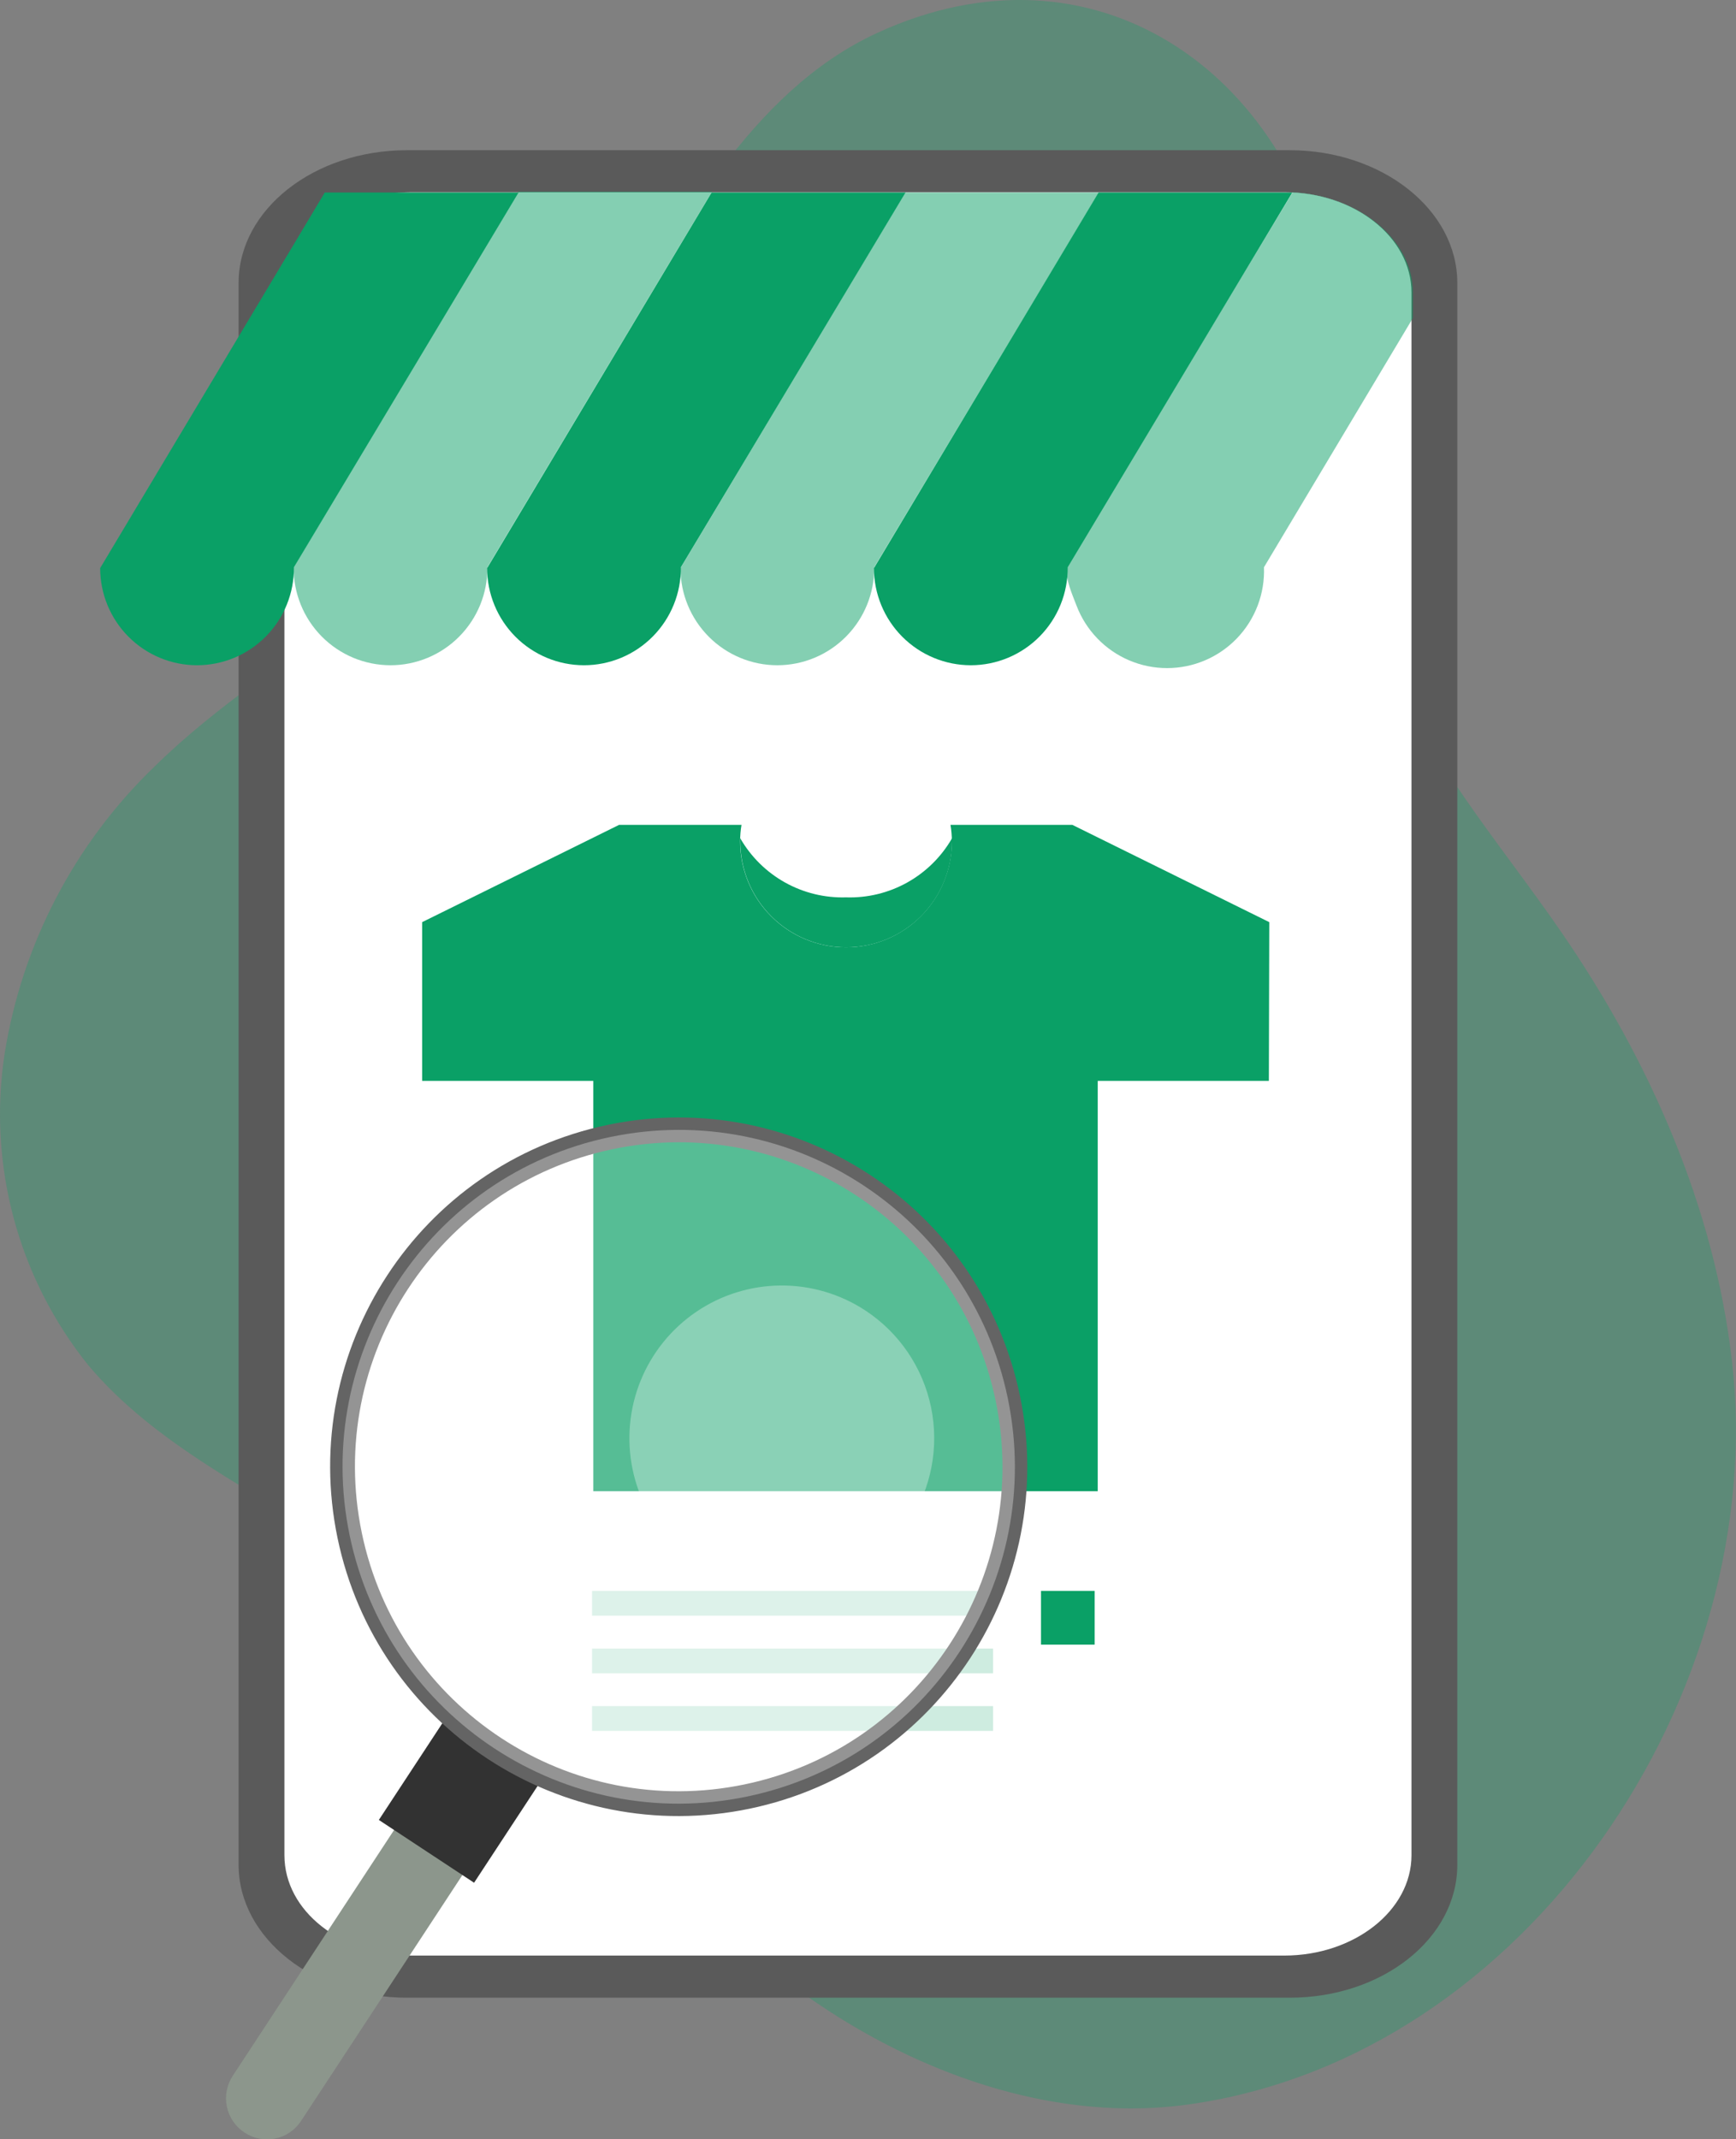 <svg width="280" height="345" viewBox="0 0 280 345" fill="none" xmlns="http://www.w3.org/2000/svg">
<rect x="0" y="0" width="280" height="345" fill="#808080" stroke="none"/>
<g clip-path="url(#clip0_8_1218)">
<path opacity="0.3" d="M141.498 5.306C120.679 14.901 109.796 37.433 96.796 56.352C86.063 71.941 73.043 85.817 58.176 97.51C47.113 106.202 35.036 113.675 25.01 123.542C12.044 135.976 3.511 152.331 0.721 170.095C-0.608 178.925 -0.092 187.935 2.235 196.555C4.562 205.175 8.65 213.217 14.24 220.171C25.168 233.131 41.075 240.491 55.292 249.725C68.908 258.561 81.218 269.269 91.861 281.536C98.959 289.754 105.38 298.627 112.635 306.619C131.9 327.503 162.655 343.487 191.766 339.378C246.473 331.679 285.475 272.911 279.346 219.494C276.507 194.659 266.053 171.021 251.88 150.408C241.764 135.665 229.529 121.961 223.446 105.119C216.799 86.696 218.173 66.399 214.636 47.118C208.011 11.537 176.467 -10.769 141.498 5.306Z" fill="#0AA066"/>
<path d="M208.012 24.225H65.635C50.651 24.225 38.484 33.798 38.484 45.628V300.749C38.484 312.579 50.651 322.174 65.635 322.174H208.012C222.995 322.174 235.049 312.579 235.049 300.749V45.628C235.049 33.798 222.882 24.225 208.012 24.225Z" fill="#5A5A5A"/>
<path d="M207.133 30.998H66.401C55.135 30.998 45.874 38.246 45.874 47.186V299.191C45.874 308.222 55.067 315.379 66.401 315.379H207.133C218.399 315.379 227.659 308.132 227.659 299.191V47.186C227.659 38.246 218.466 30.998 207.133 30.998Z" fill="white"/>
<path d="M31.792 107.286C27.645 107.286 23.668 105.635 20.735 102.697C17.803 99.759 16.155 95.773 16.155 91.618L52.386 31.044H83.637L47.407 91.482C47.424 93.549 47.034 95.6 46.258 97.515C45.481 99.43 44.334 101.172 42.883 102.641C41.431 104.11 39.704 105.277 37.801 106.074C35.897 106.871 33.855 107.283 31.792 107.286Z" fill="#0AA066"/>
<path d="M62.976 107.286C60.913 107.283 58.871 106.872 56.967 106.074C55.064 105.277 53.337 104.11 51.885 102.641C50.434 101.172 49.287 99.43 48.511 97.515C47.734 95.6 47.344 93.549 47.361 91.483L83.592 30.908H114.844L78.613 91.483C78.631 93.551 78.239 95.603 77.462 97.52C76.684 99.437 75.535 101.18 74.081 102.649C72.627 104.119 70.897 105.285 68.991 106.081C67.085 106.877 65.041 107.286 62.976 107.286Z" fill="#0AA066" fill-opacity="0.5"/>
<path d="M94.182 107.286C90.039 107.28 86.067 105.627 83.14 102.689C80.212 99.751 78.568 95.769 78.568 91.618L114.776 31.044H146.05L109.819 91.482C109.837 93.551 109.446 95.603 108.668 97.52C107.89 99.437 106.741 101.18 105.287 102.649C103.834 104.119 102.104 105.285 100.198 106.081C98.292 106.877 96.247 107.286 94.182 107.286Z" fill="#0AA066"/>
<path d="M125.388 107.286C121.241 107.286 117.264 105.635 114.331 102.697C111.399 99.759 109.751 95.773 109.751 91.618L145.982 31.044H177.234L141.003 91.482C141.021 93.549 140.63 95.6 139.854 97.515C139.077 99.43 137.93 101.172 136.479 102.641C135.027 104.11 133.3 105.277 131.397 106.074C129.493 106.871 127.451 107.283 125.388 107.286Z" fill="#0AA066" fill-opacity="0.5"/>
<path d="M156.594 107.286C152.447 107.286 148.47 105.635 145.537 102.697C142.605 99.759 140.958 95.773 140.958 91.618L177.188 31.044H208.44L172.209 91.482C172.227 93.549 171.836 95.6 171.06 97.515C170.283 99.43 169.136 101.172 167.685 102.641C166.233 104.11 164.506 105.277 162.603 106.074C160.699 106.871 158.657 107.283 156.594 107.286Z" fill="#0AA066"/>
<path d="M208.5 31L172 91.5C171.92 93.606 172.879 95.689 173.629 97.658C174.378 99.628 175.516 101.426 176.975 102.944C178.434 104.462 180.184 105.67 182.119 106.495C184.055 107.32 186.136 107.745 188.24 107.745C190.343 107.745 192.425 107.32 194.361 106.495C196.296 105.67 198.046 104.462 199.505 102.944C200.964 101.426 202.102 99.628 202.851 97.658C203.6 95.689 203.945 93.588 203.866 91.482L227.884 51.295V47.096C227.884 38.629 219.157 31.564 208.5 31Z" fill="#0AA066" fill-opacity="0.5"/>
<path d="M160.177 265.867H95.489V269.863H160.177V265.867Z" fill="#CEECE0"/>
<path d="M204.722 148.715L172.952 133.024H153.305C153.449 133.897 153.524 134.78 153.53 135.665C153.53 140.204 151.731 144.557 148.528 147.766C145.325 150.976 140.981 152.779 136.451 152.779C131.922 152.779 127.577 150.976 124.375 147.766C121.172 144.557 119.372 140.204 119.372 135.665C119.378 134.78 119.454 133.897 119.598 133.024H99.86L68.09 148.715V174.317H95.692V240.491H177.053V174.317H204.654L204.722 148.715Z" fill="#0AA066"/>
<path d="M136.451 144.719C133.014 144.824 129.613 143.994 126.61 142.316C123.606 140.639 121.113 138.176 119.395 135.191C119.395 135.349 119.395 135.508 119.395 135.666C119.395 140.204 121.194 144.557 124.397 147.767C127.6 150.976 131.944 152.779 136.474 152.779C141.004 152.779 145.348 150.976 148.551 147.767C151.754 144.557 153.553 140.204 153.553 135.666C153.553 135.508 153.553 135.349 153.553 135.191C151.832 138.183 149.331 140.65 146.319 142.328C143.307 144.006 139.896 144.833 136.451 144.719Z" fill="#0AA066"/>
<path d="M105.448 166.167H124.217V176.394C124.217 178.664 123.317 180.84 121.715 182.445C120.114 184.05 117.942 184.951 115.677 184.951H114.01C111.745 184.951 109.573 184.05 107.971 182.445C106.37 180.84 105.47 178.664 105.47 176.394V166.167H105.448Z" fill="#0AA066"/>
<path d="M160.177 256.565H95.489V260.562H160.177V256.565Z" fill="#CEECE0"/>
<path d="M160.177 275.146H95.489V279.143H160.177V275.146Z" fill="#CEECE0"/>
<path d="M176.557 256.565H167.905V265.235H176.557V256.565Z" fill="#0AA066"/>
<path d="M176.557 269.864H167.905V278.533H176.557V269.864Z" fill="white"/>
<path d="M39.43 343.916C38.706 343.441 38.082 342.828 37.594 342.111C37.107 341.394 36.766 340.587 36.59 339.738C36.414 338.889 36.407 338.013 36.57 337.161C36.733 336.308 37.061 335.497 37.538 334.772L67.324 289.393L78.342 296.662L48.533 342.087C48.056 342.807 47.442 343.426 46.726 343.907C46.01 344.389 45.206 344.724 44.36 344.894C43.515 345.064 42.644 345.065 41.798 344.897C40.952 344.729 40.148 344.396 39.43 343.916Z" fill="#8C968C"/>
<path d="M87.387 286.996L72.027 276.871L61.105 293.506L76.465 303.632L87.387 286.996Z" fill="#323232"/>
<path d="M120.528 289.727C149.839 283.608 168.649 254.838 162.541 225.469C156.434 196.099 127.722 177.251 98.412 183.371C69.102 189.49 50.292 218.26 56.399 247.629C62.506 276.999 91.218 295.847 120.528 289.727Z" stroke="#646464" stroke-width="4" stroke-miterlimit="10"/>
<path opacity="0.31" d="M120.528 289.727C149.839 283.608 168.649 254.838 162.541 225.469C156.434 196.099 127.722 177.251 98.412 183.371C69.102 189.49 50.292 218.26 56.399 247.629C62.506 276.999 91.218 295.847 120.528 289.727Z" fill="white"/>
<path opacity="0.31" d="M146.635 245.48C143.964 249.551 140.148 252.736 135.669 254.633C131.191 256.53 126.252 257.054 121.477 256.138C116.702 255.223 112.305 252.909 108.842 249.489C105.379 246.069 103.006 241.698 102.023 236.927C101.04 232.155 101.491 227.199 103.319 222.685C105.146 218.171 108.269 214.301 112.292 211.565C116.315 208.829 121.057 207.35 125.919 207.315C130.78 207.279 135.543 208.689 139.605 211.366C145.052 214.956 148.853 220.567 150.171 226.965C151.49 233.362 150.218 240.022 146.635 245.48Z" fill="white"/>
</g>
<defs>
<clipPath id="clip0_8_1218">
<rect width="280" height="345" fill="white"/>
</clipPath>
</defs>
</svg>
